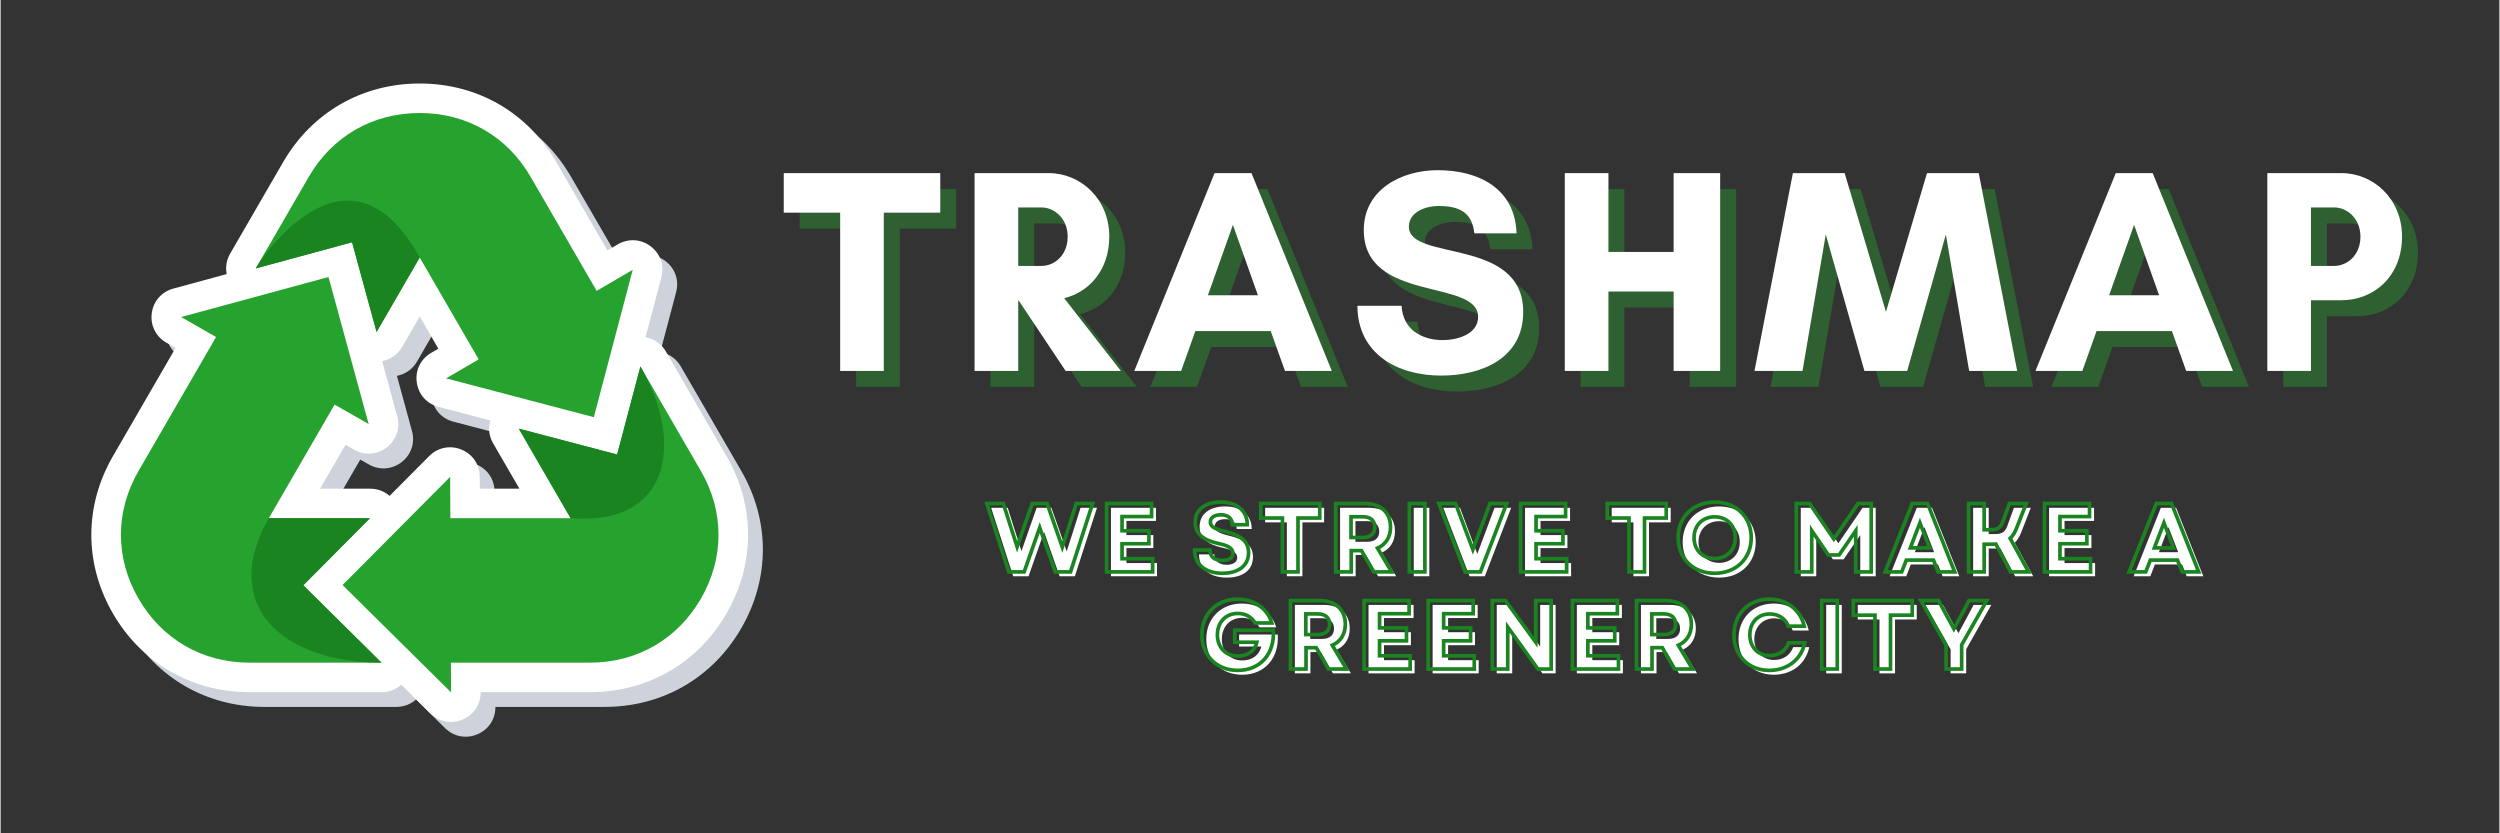<svg xmlns="http://www.w3.org/2000/svg" xmlns:xlink="http://www.w3.org/1999/xlink" width="324" zoomAndPan="magnify" viewBox="0 0 242.88 81" height="108" preserveAspectRatio="xMidYMid meet" version="1.0"><rect x="0" y="0" width="242.88" height="81" fill="#333333" stroke="none"/><defs><g/><clipPath id="131c7d5a01"><path d="M 10 9 L 74.812 9 L 74.812 71.836 L 10 71.836 Z M 10 9 " clip-rule="nonzero"/></clipPath><clipPath id="81c8dc3ed9"><path d="M 8.098 8.117 L 73 8.117 L 73 71 L 8.098 71 Z M 8.098 8.117 " clip-rule="nonzero"/></clipPath></defs><g clip-path="url(#131c7d5a01)"><path fill="#ced3db" d="M 39.242 49.637 L 43.094 45.766 C 43.93 44.926 45.125 44.684 46.223 45.133 C 47.324 45.578 48.004 46.59 48.012 47.773 L 48.016 48.934 L 51.863 48.934 L 49.316 44.535 C 48.906 43.832 48.816 43.039 49.035 42.305 L 44.004 40.984 C 42.855 40.684 42.051 39.77 41.891 38.598 C 41.73 37.422 42.266 36.328 43.289 35.734 L 43.984 35.328 L 42.176 32.199 L 40.473 35.141 C 40.035 35.895 39.332 36.383 38.52 36.531 L 39.984 41.898 C 40.297 43.043 39.91 44.195 38.973 44.922 C 38.031 45.645 36.816 45.73 35.785 45.141 L 34.957 44.672 L 32.488 48.938 L 37.344 48.938 C 38.07 48.938 38.734 49.191 39.242 49.641 Z M 40.383 67.984 C 39.871 68.449 39.195 68.711 38.457 68.711 L 25.637 68.711 C 20.035 68.711 15.156 65.902 12.355 61.066 C 9.555 56.227 9.555 50.609 12.355 45.77 L 18.445 35.25 L 17.551 34.742 C 16.52 34.152 15.977 33.066 16.129 31.891 C 16.277 30.715 17.078 29.797 18.223 29.484 L 23.41 28.078 C 23.273 27.414 23.387 26.715 23.75 26.09 L 28.895 17.199 C 31.695 12.359 36.574 9.551 42.176 9.551 C 47.777 9.551 52.652 12.359 55.453 17.199 L 60.418 25.773 L 61.434 25.184 C 62.457 24.586 63.676 24.66 64.621 25.379 C 65.566 26.094 65.965 27.246 65.66 28.391 L 64.121 34.223 C 64.949 34.359 65.668 34.852 66.113 35.617 L 66.168 35.711 C 66.176 35.723 66.18 35.734 66.188 35.746 L 71.992 45.77 C 74.789 50.609 74.789 56.227 71.992 61.066 C 69.191 65.902 64.312 68.711 58.711 68.711 L 48.094 68.711 L 48.094 68.719 C 48.102 69.906 47.426 70.918 46.332 71.375 C 45.238 71.836 44.039 71.602 43.195 70.77 Z M 40.383 67.984 " fill-opacity="1" fill-rule="evenodd"/></g><g clip-path="url(#81c8dc3ed9)"><path fill="#ffffff" d="M 37.805 48.203 L 41.656 44.332 C 42.492 43.492 43.688 43.25 44.785 43.695 C 45.883 44.145 46.566 45.156 46.57 46.34 L 46.578 47.5 L 50.426 47.5 L 47.879 43.102 C 47.469 42.395 47.379 41.602 47.598 40.871 L 42.566 39.547 C 41.418 39.246 40.609 38.336 40.449 37.16 C 40.289 35.988 40.824 34.895 41.852 34.297 L 42.547 33.895 L 40.738 30.762 L 39.035 33.707 C 38.598 34.457 37.895 34.949 37.082 35.094 L 38.547 40.465 C 38.859 41.605 38.473 42.762 37.535 43.484 C 36.594 44.211 35.379 44.297 34.348 43.707 L 33.52 43.234 L 31.051 47.5 L 35.906 47.5 C 36.633 47.5 37.297 47.754 37.805 48.203 Z M 38.945 66.551 C 38.434 67.016 37.758 67.277 37.016 67.277 L 24.199 67.277 C 18.598 67.277 13.719 64.469 10.918 59.633 C 8.117 54.793 8.117 49.176 10.918 44.336 L 17.008 33.816 L 16.113 33.309 C 15.086 32.719 14.539 31.629 14.691 30.457 C 14.84 29.281 15.641 28.363 16.785 28.051 L 21.973 26.641 C 21.84 25.98 21.949 25.281 22.312 24.652 L 27.457 15.762 C 30.258 10.926 35.137 8.117 40.738 8.117 C 46.34 8.117 51.215 10.926 54.016 15.762 L 58.98 24.34 L 59.996 23.75 C 61.02 23.152 62.238 23.227 63.184 23.941 C 64.129 24.66 64.527 25.812 64.223 26.957 L 62.684 32.785 C 63.512 32.922 64.234 33.418 64.676 34.184 L 64.73 34.277 C 64.738 34.289 64.746 34.301 64.75 34.312 L 70.555 44.336 C 73.355 49.176 73.355 54.793 70.555 59.629 C 67.754 64.469 62.875 67.277 57.273 67.277 L 46.66 67.277 L 46.66 67.285 C 46.664 68.469 45.988 69.484 44.895 69.941 C 43.801 70.398 42.602 70.168 41.758 69.332 Z M 38.945 66.551 " fill-opacity="1" fill-rule="evenodd"/></g><path fill="#26a22e" d="M 17.543 30.816 L 31.871 26.926 L 35.773 41.215 L 32.461 39.328 L 26.07 50.367 L 35.902 50.367 L 29.418 56.891 L 37.016 64.41 L 24.199 64.41 C 19.621 64.41 15.695 62.148 13.41 58.199 C 11.121 54.246 11.121 49.723 13.41 45.77 L 20.941 32.758 Z M 17.543 30.816 " fill-opacity="1" fill-rule="evenodd"/><path fill="#26a22e" d="M 43.781 67.297 L 33.238 56.867 L 43.695 46.352 L 43.711 50.367 L 55.402 50.367 L 50.367 41.668 L 59.926 44.18 L 62.188 35.621 L 68.062 45.773 C 70.352 49.723 70.352 54.246 68.062 58.199 C 65.777 62.148 61.852 64.41 57.273 64.41 L 43.77 64.41 L 43.781 67.301 Z M 43.781 67.297 " fill-opacity="1" fill-rule="evenodd"/><path fill="#26a22e" d="M 51.523 17.199 L 57.934 28.27 L 61.441 26.227 L 57.66 40.551 L 43.301 36.777 L 46.469 34.934 L 40.734 25.027 L 36.543 32.27 L 34.16 23.547 L 24.801 26.09 L 29.945 17.199 C 32.234 13.246 36.16 10.984 40.734 10.984 C 45.309 10.984 49.238 13.246 51.523 17.199 Z M 51.523 17.199 " fill-opacity="1" fill-rule="evenodd"/><path fill="#198420" d="M 34.16 23.547 L 36.543 32.27 L 40.734 25.027 C 33.652 12.227 25.039 25.68 25.039 25.68 L 24.801 26.09 Z M 34.16 23.547 " fill-opacity="1" fill-rule="evenodd"/><path fill="#198420" d="M 59.926 44.18 L 50.367 41.664 L 55.402 50.367 C 65.141 51.145 66.453 42.988 62.188 35.617 Z M 59.926 44.18 " fill-opacity="1" fill-rule="evenodd"/><path fill="#198420" d="M 29.418 56.891 L 35.902 50.367 L 26.07 50.367 C 21.223 58.832 27.391 64.41 37.02 64.41 Z M 29.418 56.891 " fill-opacity="1" fill-rule="evenodd"/><g fill="#26a22e" fill-opacity="0.4"><g transform="translate(77.529, 37.604)"><g><path d="M 9.867 -15.383 L 15.355 -15.383 L 15.355 -19.227 L 0.141 -19.227 L 0.141 -15.383 L 5.625 -15.383 L 5.625 0 L 9.867 0 Z M 9.867 -15.383 "/></g></g></g><g fill="#26a22e" fill-opacity="0.4"><g transform="translate(94.522, 37.604)"><g><path d="M 5.938 -6.871 L 5.965 -6.871 L 10.547 0 L 15.918 0 L 10.406 -7.07 C 12.836 -7.664 14.789 -9.812 14.789 -13.062 C 14.789 -16.711 12.016 -19.227 8.906 -19.227 L 1.695 -19.227 L 1.695 0 L 5.938 0 Z M 8.199 -15.891 C 9.445 -15.891 10.746 -14.816 10.746 -13.062 C 10.746 -11.227 9.445 -10.207 8.199 -10.207 L 5.938 -10.207 L 5.938 -15.891 Z M 8.199 -15.891 "/></g></g></g><g fill="#26a22e" fill-opacity="0.4"><g transform="translate(111.6, 37.604)"><g><path d="M 12.16 -7.352 L 7.297 -7.352 L 9.727 -14.195 Z M 19.34 0 L 11.535 -19.227 L 7.945 -19.227 L 0.141 0 L 4.695 0 L 6.078 -3.875 L 13.402 -3.875 L 14.789 0 Z M 19.34 0 "/></g></g></g><g fill="#26a22e" fill-opacity="0.4"><g transform="translate(132.581, 37.604)"><g><path d="M 9.16 -2.996 C 7.07 -2.996 5.258 -4.043 5.145 -6.332 L 0.848 -6.332 C 0.875 -1.641 4.75 0.453 8.992 0.453 C 12.922 0.453 16.965 -1.215 16.965 -5.738 C 16.965 -13.062 5.852 -10.602 5.852 -14.023 C 5.852 -15.469 7.52 -16.031 8.711 -16.031 C 10.828 -16.031 11.988 -15.383 12.215 -13.375 L 16.316 -13.375 C 16.176 -17.758 12.609 -19.512 8.652 -19.512 C 5.145 -19.512 1.469 -17.645 1.469 -13.688 C 1.469 -6.59 12.582 -8.992 12.582 -5.258 C 12.582 -3.535 10.492 -2.996 9.16 -2.996 Z M 9.16 -2.996 "/></g></g></g><g fill="#26a22e" fill-opacity="0.4"><g transform="translate(151.893, 37.604)"><g><path d="M 12.273 -19.227 L 12.273 -11.566 L 5.938 -11.566 L 5.938 -19.227 L 1.695 -19.227 L 1.695 0 L 5.938 0 L 5.938 -7.719 L 12.273 -7.719 L 12.273 0 L 16.797 0 L 16.797 -19.227 Z M 12.273 -19.227 "/></g></g></g><g fill="#26a22e" fill-opacity="0.4"><g transform="translate(171.883, 37.604)"><g><path d="M 25.676 0 L 21.941 -19.227 L 16.91 -19.227 L 12.922 -5.738 L 8.906 -19.227 L 3.875 -19.227 L 0.141 0 L 4.809 0 L 7.07 -13.262 L 10.828 0 L 14.984 0 L 18.746 -13.262 L 21.008 0 Z M 25.676 0 "/></g></g></g><g fill="#26a22e" fill-opacity="0.4"><g transform="translate(199.197, 37.604)"><g><path d="M 12.16 -7.352 L 7.297 -7.352 L 9.727 -14.195 Z M 19.34 0 L 11.535 -19.227 L 7.945 -19.227 L 0.141 0 L 4.695 0 L 6.078 -3.875 L 13.402 -3.875 L 14.789 0 Z M 19.34 0 "/></g></g></g><g fill="#26a22e" fill-opacity="0.4"><g transform="translate(220.177, 37.604)"><g><path d="M 5.938 -6.871 L 8.906 -6.871 C 12.016 -6.871 14.789 -9.16 14.789 -13.062 C 14.789 -16.711 12.016 -19.227 8.906 -19.227 L 1.695 -19.227 L 1.695 0 L 5.938 0 Z M 8.199 -15.891 C 9.445 -15.891 10.746 -14.816 10.746 -13.062 C 10.746 -11.227 9.445 -10.207 8.199 -10.207 L 5.938 -10.207 L 5.938 -15.891 Z M 8.199 -15.891 "/></g></g></g><g fill="#ffffff" fill-opacity="1"><g transform="translate(75.979, 36.054)"><g><path d="M 9.867 -15.383 L 15.355 -15.383 L 15.355 -19.227 L 0.141 -19.227 L 0.141 -15.383 L 5.625 -15.383 L 5.625 0 L 9.867 0 Z M 9.867 -15.383 "/></g></g></g><g fill="#ffffff" fill-opacity="1"><g transform="translate(92.973, 36.054)"><g><path d="M 5.938 -6.871 L 5.965 -6.871 L 10.547 0 L 15.918 0 L 10.406 -7.07 C 12.836 -7.664 14.789 -9.812 14.789 -13.062 C 14.789 -16.711 12.016 -19.227 8.906 -19.227 L 1.695 -19.227 L 1.695 0 L 5.938 0 Z M 8.199 -15.891 C 9.445 -15.891 10.746 -14.816 10.746 -13.062 C 10.746 -11.227 9.445 -10.207 8.199 -10.207 L 5.938 -10.207 L 5.938 -15.891 Z M 8.199 -15.891 "/></g></g></g><g fill="#ffffff" fill-opacity="1"><g transform="translate(110.051, 36.054)"><g><path d="M 12.16 -7.352 L 7.297 -7.352 L 9.727 -14.195 Z M 19.34 0 L 11.535 -19.227 L 7.945 -19.227 L 0.141 0 L 4.695 0 L 6.078 -3.875 L 13.402 -3.875 L 14.789 0 Z M 19.34 0 "/></g></g></g><g fill="#ffffff" fill-opacity="1"><g transform="translate(131.031, 36.054)"><g><path d="M 9.16 -2.996 C 7.07 -2.996 5.258 -4.043 5.145 -6.332 L 0.848 -6.332 C 0.875 -1.641 4.75 0.453 8.992 0.453 C 12.922 0.453 16.965 -1.215 16.965 -5.738 C 16.965 -13.062 5.852 -10.602 5.852 -14.023 C 5.852 -15.469 7.52 -16.031 8.711 -16.031 C 10.828 -16.031 11.988 -15.383 12.215 -13.375 L 16.316 -13.375 C 16.176 -17.758 12.609 -19.512 8.652 -19.512 C 5.145 -19.512 1.469 -17.645 1.469 -13.688 C 1.469 -6.59 12.582 -8.992 12.582 -5.258 C 12.582 -3.535 10.492 -2.996 9.16 -2.996 Z M 9.16 -2.996 "/></g></g></g><g fill="#ffffff" fill-opacity="1"><g transform="translate(150.343, 36.054)"><g><path d="M 12.273 -19.227 L 12.273 -11.566 L 5.938 -11.566 L 5.938 -19.227 L 1.695 -19.227 L 1.695 0 L 5.938 0 L 5.938 -7.719 L 12.273 -7.719 L 12.273 0 L 16.797 0 L 16.797 -19.227 Z M 12.273 -19.227 "/></g></g></g><g fill="#ffffff" fill-opacity="1"><g transform="translate(170.334, 36.054)"><g><path d="M 25.676 0 L 21.941 -19.227 L 16.91 -19.227 L 12.922 -5.738 L 8.906 -19.227 L 3.875 -19.227 L 0.141 0 L 4.809 0 L 7.07 -13.262 L 10.828 0 L 14.984 0 L 18.746 -13.262 L 21.008 0 Z M 25.676 0 "/></g></g></g><g fill="#ffffff" fill-opacity="1"><g transform="translate(197.647, 36.054)"><g><path d="M 12.16 -7.352 L 7.297 -7.352 L 9.727 -14.195 Z M 19.34 0 L 11.535 -19.227 L 7.945 -19.227 L 0.141 0 L 4.695 0 L 6.078 -3.875 L 13.402 -3.875 L 14.789 0 Z M 19.34 0 "/></g></g></g><g fill="#ffffff" fill-opacity="1"><g transform="translate(218.628, 36.054)"><g><path d="M 5.938 -6.871 L 8.906 -6.871 C 12.016 -6.871 14.789 -9.16 14.789 -13.062 C 14.789 -16.711 12.016 -19.227 8.906 -19.227 L 1.695 -19.227 L 1.695 0 L 5.938 0 Z M 8.199 -15.891 C 9.445 -15.891 10.746 -14.816 10.746 -13.062 C 10.746 -11.227 9.445 -10.207 8.199 -10.207 L 5.938 -10.207 L 5.938 -15.891 Z M 8.199 -15.891 "/></g></g></g><g fill="#ffffff" fill-opacity="1"><g transform="translate(96.187, 56.011)"><g><path d="M 2.234 0 L 3.727 0 L 5.238 -4.305 L 6.75 0 L 8.23 0 L 10.379 -6.652 L 8.781 -6.652 L 8.145 -4.629 L 7.434 -2.414 L 6.664 -4.629 L 5.949 -6.652 L 4.516 -6.652 L 3.801 -4.629 L 3.043 -2.441 L 2.34 -4.629 L 1.703 -6.652 L 0.094 -6.652 Z M 2.234 0 "/></g></g></g><g fill="#ffffff" fill-opacity="1"><g transform="translate(107.128, 56.011)"><g><path d="M 0.797 0 L 5.273 0 L 5.273 -1.281 L 2.301 -1.281 L 2.301 -2.738 L 4.914 -2.738 L 4.914 -4 L 2.301 -4 L 2.301 -5.379 L 5.172 -5.379 L 5.172 -6.652 L 0.797 -6.652 Z M 0.797 0 "/></g></g></g><g fill="#ffffff" fill-opacity="1"><g transform="translate(113.358, 56.011)"><g/></g></g><g fill="#ffffff" fill-opacity="1"><g transform="translate(116.065, 56.011)"><g><path d="M 3.117 0.133 C 4.695 0.133 5.664 -0.617 5.664 -1.871 C 5.664 -2.926 4.973 -3.555 3.316 -3.945 C 2.301 -4.184 1.949 -4.438 1.949 -4.848 C 1.949 -5.285 2.34 -5.551 2.977 -5.551 C 3.668 -5.551 4.086 -5.191 4.086 -4.59 L 5.543 -4.59 C 5.543 -5.93 4.535 -6.785 2.957 -6.785 C 1.426 -6.785 0.477 -6.035 0.477 -4.82 C 0.477 -3.734 1.207 -3.09 2.766 -2.758 C 3.707 -2.559 4.133 -2.281 4.133 -1.816 C 4.133 -1.367 3.734 -1.113 3.109 -1.113 C 2.375 -1.113 1.902 -1.484 1.902 -2.121 L 0.418 -2.121 C 0.418 -0.742 1.445 0.133 3.117 0.133 Z M 3.117 0.133 "/></g></g></g><g fill="#ffffff" fill-opacity="1"><g transform="translate(122.628, 56.011)"><g><path d="M 2.395 0 L 3.906 0 L 3.906 -5.238 L 6.016 -5.238 L 6.016 -6.652 L 0.285 -6.652 L 0.285 -5.238 L 2.395 -5.238 Z M 2.395 0 "/></g></g></g><g fill="#ffffff" fill-opacity="1"><g transform="translate(129.399, 56.011)"><g><path d="M 0.797 0 L 2.309 0 L 2.309 -2.07 L 3.309 -2.07 L 4.496 0 L 6.246 0 L 4.867 -2.309 C 5.664 -2.66 6.129 -3.383 6.129 -4.363 C 6.129 -5.777 5.16 -6.652 3.641 -6.652 L 0.797 -6.652 Z M 2.289 -3.348 L 2.289 -5.359 L 3.441 -5.359 C 4.184 -5.359 4.602 -5 4.602 -4.352 C 4.602 -3.707 4.184 -3.348 3.441 -3.348 Z M 2.289 -3.348 "/></g></g></g><g fill="#ffffff" fill-opacity="1"><g transform="translate(136.56, 56.011)"><g><path d="M 0.797 0 L 2.309 0 L 2.309 -6.652 L 0.797 -6.652 Z M 0.797 0 "/></g></g></g><g fill="#ffffff" fill-opacity="1"><g transform="translate(140.141, 56.011)"><g><path d="M 2.641 0 L 4.125 0 L 6.684 -6.652 L 5.066 -6.652 L 3.395 -2.176 L 2.594 -4.285 L 1.711 -6.652 L 0.086 -6.652 Z M 2.641 0 "/></g></g></g><g fill="#ffffff" fill-opacity="1"><g transform="translate(147.377, 56.011)"><g><path d="M 0.797 0 L 5.273 0 L 5.273 -1.281 L 2.301 -1.281 L 2.301 -2.738 L 4.914 -2.738 L 4.914 -4 L 2.301 -4 L 2.301 -5.379 L 5.172 -5.379 L 5.172 -6.652 L 0.797 -6.652 Z M 0.797 0 "/></g></g></g><g fill="#ffffff" fill-opacity="1"><g transform="translate(153.608, 56.011)"><g/></g></g><g fill="#ffffff" fill-opacity="1"><g transform="translate(156.315, 56.011)"><g><path d="M 2.395 0 L 3.906 0 L 3.906 -5.238 L 6.016 -5.238 L 6.016 -6.652 L 0.285 -6.652 L 0.285 -5.238 L 2.395 -5.238 Z M 2.395 0 "/></g></g></g><g fill="#ffffff" fill-opacity="1"><g transform="translate(163.086, 56.011)"><g><path d="M 3.953 0.133 C 6.035 0.133 7.508 -1.293 7.508 -3.328 C 7.508 -5.359 6.035 -6.785 3.953 -6.785 C 1.871 -6.785 0.41 -5.359 0.41 -3.328 C 0.41 -1.293 1.871 0.133 3.953 0.133 Z M 1.949 -3.328 C 1.949 -4.523 2.777 -5.352 3.953 -5.352 C 5.141 -5.352 5.961 -4.523 5.961 -3.328 C 5.961 -2.129 5.141 -1.301 3.953 -1.301 C 2.777 -1.301 1.949 -2.129 1.949 -3.328 Z M 1.949 -3.328 "/></g></g></g><g fill="#ffffff" fill-opacity="1"><g transform="translate(171.472, 56.011)"><g/></g></g><g fill="#ffffff" fill-opacity="1"><g transform="translate(174.179, 56.011)"><g><path d="M 0.797 0 L 2.301 0 L 2.301 -4.012 L 3.918 -1.645 L 4.961 -1.645 L 6.578 -4 L 6.578 0 L 8.078 0 L 8.078 -6.652 L 6.805 -6.652 L 4.449 -3.203 L 2.082 -6.652 L 0.797 -6.652 Z M 0.797 0 "/></g></g></g><g fill="#ffffff" fill-opacity="1"><g transform="translate(183.524, 56.011)"><g><path d="M 0.086 0 L 1.703 0 L 2.148 -1.148 L 4.789 -1.148 L 5.238 0 L 6.852 0 L 4.211 -6.652 L 2.727 -6.652 Z M 2.539 -2.34 L 3.469 -4.773 L 4.41 -2.34 Z M 2.539 -2.34 "/></g></g></g><g fill="#ffffff" fill-opacity="1"><g transform="translate(190.932, 56.011)"><g><path d="M 0.797 0 L 2.309 0 L 2.309 -2.691 L 3.109 -2.691 C 3.23 -2.691 3.336 -2.691 3.449 -2.699 L 4.875 0 L 6.633 0 L 4.84 -3.262 C 5.105 -3.516 5.305 -3.848 5.477 -4.285 L 6.398 -6.652 L 4.762 -6.652 L 4.133 -4.922 C 3.906 -4.297 3.633 -4.098 2.879 -4.098 L 2.309 -4.098 L 2.309 -6.652 L 0.797 -6.652 Z M 0.797 0 "/></g></g></g><g fill="#ffffff" fill-opacity="1"><g transform="translate(198.311, 56.011)"><g><path d="M 0.797 0 L 5.273 0 L 5.273 -1.281 L 2.301 -1.281 L 2.301 -2.738 L 4.914 -2.738 L 4.914 -4 L 2.301 -4 L 2.301 -5.379 L 5.172 -5.379 L 5.172 -6.652 L 0.797 -6.652 Z M 0.797 0 "/></g></g></g><g fill="#ffffff" fill-opacity="1"><g transform="translate(204.541, 56.011)"><g/></g></g><g fill="#ffffff" fill-opacity="1"><g transform="translate(207.248, 56.011)"><g><path d="M 0.086 0 L 1.703 0 L 2.148 -1.148 L 4.789 -1.148 L 5.238 0 L 6.852 0 L 4.211 -6.652 L 2.727 -6.652 Z M 2.539 -2.34 L 3.469 -4.773 L 4.41 -2.34 Z M 2.539 -2.34 "/></g></g></g><path stroke-linecap="butt" transform="matrix(0.726, 0, 0, 0.726, 74.982, 47.604)" fill="none" stroke-linejoin="miter" d="M 31.7 10.998 L 33.755 10.998 L 35.837 5.07 L 37.919 10.998 L 39.963 10.998 L 42.922 1.837 L 40.722 1.837 L 39.845 4.623 L 38.86 7.679 L 37.8 4.623 L 36.821 1.837 L 34.842 1.837 L 33.857 4.623 L 32.814 7.636 L 31.845 4.623 L 30.968 1.837 L 28.757 1.837 Z M 44.794 10.998 L 50.953 10.998 L 50.953 9.234 L 46.86 9.234 L 46.86 7.227 L 50.459 7.227 L 50.459 5.49 L 46.86 5.49 L 46.86 3.591 L 50.814 3.591 L 50.814 1.837 L 44.794 1.837 Z M 60.292 11.181 C 62.466 11.181 63.8 10.148 63.8 8.421 C 63.8 6.969 62.848 6.103 60.572 5.565 C 59.168 5.242 58.684 4.887 58.684 4.322 C 58.684 3.725 59.222 3.354 60.099 3.354 C 61.051 3.354 61.627 3.854 61.627 4.677 L 63.633 4.677 C 63.633 2.832 62.245 1.654 60.072 1.654 C 57.963 1.654 56.656 2.687 56.656 4.36 C 56.656 5.855 57.662 6.748 59.808 7.206 C 61.105 7.48 61.696 7.857 61.696 8.502 C 61.696 9.115 61.148 9.47 60.282 9.47 C 59.27 9.47 58.619 8.959 58.619 8.083 L 56.575 8.083 C 56.575 9.982 57.99 11.181 60.292 11.181 Z M 68.335 10.998 L 70.417 10.998 L 70.417 3.79 L 73.327 3.79 L 73.327 1.837 L 65.43 1.837 L 65.43 3.79 L 68.335 3.79 Z M 75.463 10.998 L 77.545 10.998 L 77.545 8.147 L 78.916 8.147 L 80.552 10.998 L 82.962 10.998 L 81.063 7.819 C 82.166 7.335 82.806 6.34 82.806 4.989 C 82.806 3.042 81.472 1.837 79.379 1.837 L 75.463 1.837 Z M 77.518 6.393 L 77.518 3.617 L 79.105 3.617 C 80.121 3.617 80.697 4.118 80.697 5.005 C 80.697 5.898 80.121 6.393 79.105 6.393 Z M 85.323 10.998 L 87.405 10.998 L 87.405 1.837 L 85.323 1.837 Z M 92.796 10.998 L 94.84 10.998 L 98.358 1.837 L 96.131 1.837 L 93.829 8.002 L 92.731 5.097 L 91.51 1.837 L 89.272 1.837 Z M 100.219 10.998 L 106.384 10.998 L 106.384 9.234 L 102.291 9.234 L 102.291 7.227 L 105.89 7.227 L 105.89 5.49 L 102.291 5.49 L 102.291 3.591 L 106.245 3.591 L 106.245 1.837 L 100.219 1.837 Z M 114.728 10.998 L 116.81 10.998 L 116.81 3.79 L 119.715 3.79 L 119.715 1.837 L 111.823 1.837 L 111.823 3.79 L 114.728 3.79 Z M 126.203 11.181 C 129.07 11.181 131.098 9.218 131.098 6.415 C 131.098 3.617 129.07 1.654 126.203 1.654 C 123.335 1.654 121.318 3.617 121.318 6.415 C 121.318 9.218 123.335 11.181 126.203 11.181 Z M 123.443 6.415 C 123.443 4.769 124.578 3.628 126.203 3.628 C 127.838 3.628 128.962 4.769 128.962 6.415 C 128.962 8.066 127.838 9.207 126.203 9.207 C 124.578 9.207 123.443 8.066 123.443 6.415 Z M 137.134 10.998 L 139.2 10.998 L 139.2 5.473 L 141.427 8.733 L 142.863 8.733 L 145.09 5.49 L 145.09 10.998 L 147.162 10.998 L 147.162 1.837 L 145.408 1.837 L 142.159 6.592 L 138.899 1.837 L 137.134 1.837 Z M 149.023 10.998 L 151.245 10.998 L 151.863 9.417 L 155.5 9.417 L 156.113 10.998 L 158.34 10.998 L 154.704 1.837 L 152.659 1.837 Z M 152.401 7.781 L 153.682 4.43 L 154.978 7.781 Z M 160.202 10.998 L 162.283 10.998 L 162.283 7.297 L 163.381 7.297 C 163.558 7.297 163.698 7.297 163.854 7.281 L 165.818 10.998 L 168.239 10.998 L 165.769 6.512 C 166.135 6.157 166.41 5.699 166.641 5.097 L 167.916 1.837 L 165.662 1.837 L 164.801 4.22 C 164.484 5.086 164.107 5.36 163.069 5.36 L 162.283 5.36 L 162.283 1.837 L 160.202 1.837 Z M 170.364 10.998 L 176.529 10.998 L 176.529 9.234 L 172.435 9.234 L 172.435 7.227 L 176.034 7.227 L 176.034 5.49 L 172.435 5.49 L 172.435 3.591 L 176.389 3.591 L 176.389 1.837 L 170.364 1.837 Z M 181.693 10.998 L 183.915 10.998 L 184.533 9.417 L 188.17 9.417 L 188.789 10.998 L 191.01 10.998 L 187.374 1.837 L 185.335 1.837 Z M 185.071 7.781 L 186.352 4.43 L 187.648 7.781 Z M 185.071 7.781 " stroke="#198420" stroke-width="0.491" stroke-opacity="1" stroke-miterlimit="4"/><g fill="#ffffff" fill-opacity="1"><g transform="translate(116.78, 65.451)"><g><path d="M 3.898 0.133 C 6.094 0.133 7.508 -1.492 7.355 -3.773 L 3.602 -3.773 L 3.602 -2.605 L 5.762 -2.605 C 5.57 -1.797 4.887 -1.254 3.918 -1.254 C 2.699 -1.254 1.922 -2.129 1.922 -3.328 C 1.922 -4.543 2.727 -5.398 3.898 -5.398 C 4.637 -5.398 5.258 -5.059 5.578 -4.477 L 7.203 -4.477 C 6.805 -5.875 5.484 -6.785 3.867 -6.785 C 1.844 -6.785 0.41 -5.352 0.41 -3.328 C 0.41 -1.293 1.852 0.133 3.898 0.133 Z M 3.898 0.133 "/></g></g></g><g fill="#ffffff" fill-opacity="1"><g transform="translate(125.004, 65.451)"><g><path d="M 0.797 0 L 2.309 0 L 2.309 -2.07 L 3.309 -2.07 L 4.496 0 L 6.246 0 L 4.867 -2.309 C 5.664 -2.66 6.129 -3.383 6.129 -4.363 C 6.129 -5.777 5.16 -6.652 3.641 -6.652 L 0.797 -6.652 Z M 2.289 -3.348 L 2.289 -5.359 L 3.441 -5.359 C 4.184 -5.359 4.602 -5 4.602 -4.352 C 4.602 -3.707 4.184 -3.348 3.441 -3.348 Z M 2.289 -3.348 "/></g></g></g><g fill="#ffffff" fill-opacity="1"><g transform="translate(132.165, 65.451)"><g><path d="M 0.797 0 L 5.273 0 L 5.273 -1.281 L 2.301 -1.281 L 2.301 -2.738 L 4.914 -2.738 L 4.914 -4 L 2.301 -4 L 2.301 -5.379 L 5.172 -5.379 L 5.172 -6.652 L 0.797 -6.652 Z M 0.797 0 "/></g></g></g><g fill="#ffffff" fill-opacity="1"><g transform="translate(138.395, 65.451)"><g><path d="M 0.797 0 L 5.273 0 L 5.273 -1.281 L 2.301 -1.281 L 2.301 -2.738 L 4.914 -2.738 L 4.914 -4 L 2.301 -4 L 2.301 -5.379 L 5.172 -5.379 L 5.172 -6.652 L 0.797 -6.652 Z M 0.797 0 "/></g></g></g><g fill="#ffffff" fill-opacity="1"><g transform="translate(144.626, 65.451)"><g><path d="M 0.797 0 L 2.301 0 L 2.301 -4.078 L 5.238 0 L 6.52 0 L 6.52 -6.652 L 5.02 -6.652 L 5.02 -2.605 L 2.082 -6.652 L 0.797 -6.652 Z M 0.797 0 "/></g></g></g><g fill="#ffffff" fill-opacity="1"><g transform="translate(152.413, 65.451)"><g><path d="M 0.797 0 L 5.273 0 L 5.273 -1.281 L 2.301 -1.281 L 2.301 -2.738 L 4.914 -2.738 L 4.914 -4 L 2.301 -4 L 2.301 -5.379 L 5.172 -5.379 L 5.172 -6.652 L 0.797 -6.652 Z M 0.797 0 "/></g></g></g><g fill="#ffffff" fill-opacity="1"><g transform="translate(158.643, 65.451)"><g><path d="M 0.797 0 L 2.309 0 L 2.309 -2.07 L 3.309 -2.07 L 4.496 0 L 6.246 0 L 4.867 -2.309 C 5.664 -2.66 6.129 -3.383 6.129 -4.363 C 6.129 -5.777 5.16 -6.652 3.641 -6.652 L 0.797 -6.652 Z M 2.289 -3.348 L 2.289 -5.359 L 3.441 -5.359 C 4.184 -5.359 4.602 -5 4.602 -4.352 C 4.602 -3.707 4.184 -3.348 3.441 -3.348 Z M 2.289 -3.348 "/></g></g></g><g fill="#ffffff" fill-opacity="1"><g transform="translate(165.804, 65.451)"><g/></g></g><g fill="#ffffff" fill-opacity="1"><g transform="translate(168.511, 65.451)"><g><path d="M 3.848 0.133 C 5.598 0.133 6.957 -0.93 7.289 -2.547 L 5.73 -2.547 C 5.457 -1.785 4.754 -1.301 3.879 -1.301 C 2.746 -1.301 1.949 -2.129 1.949 -3.328 C 1.949 -4.523 2.758 -5.352 3.887 -5.352 C 4.734 -5.352 5.426 -4.895 5.684 -4.164 L 7.242 -4.164 C 6.863 -5.762 5.531 -6.785 3.84 -6.785 C 1.824 -6.785 0.41 -5.359 0.41 -3.328 C 0.41 -1.293 1.824 0.133 3.848 0.133 Z M 3.848 0.133 "/></g></g></g><g fill="#ffffff" fill-opacity="1"><g transform="translate(176.65, 65.451)"><g><path d="M 0.797 0 L 2.309 0 L 2.309 -6.652 L 0.797 -6.652 Z M 0.797 0 "/></g></g></g><g fill="#ffffff" fill-opacity="1"><g transform="translate(180.231, 65.451)"><g><path d="M 2.395 0 L 3.906 0 L 3.906 -5.238 L 6.016 -5.238 L 6.016 -6.652 L 0.285 -6.652 L 0.285 -5.238 L 2.395 -5.238 Z M 2.395 0 "/></g></g></g><g fill="#ffffff" fill-opacity="1"><g transform="translate(187.002, 65.451)"><g><path d="M 2.539 0 L 4.051 0 L 4.051 -2.348 L 6.492 -6.652 L 4.773 -6.652 L 3.953 -5.113 L 3.297 -3.906 L 2.633 -5.113 L 1.805 -6.652 L 0.086 -6.652 L 2.539 -2.328 Z M 2.539 0 "/></g></g></g><path stroke-linecap="butt" transform="matrix(0.726, 0, 0, 0.726, 74.982, 47.604)" fill="none" stroke-linejoin="miter" d="M 62.353 24.184 C 65.376 24.184 67.323 21.946 67.114 18.804 L 61.944 18.804 L 61.944 20.412 L 64.919 20.412 C 64.655 21.526 63.714 22.268 62.38 22.268 C 60.701 22.268 59.625 21.069 59.625 19.417 C 59.625 17.744 60.744 16.561 62.353 16.561 C 63.375 16.561 64.225 17.034 64.666 17.836 L 66.909 17.836 C 66.355 15.91 64.537 14.651 62.31 14.651 C 59.523 14.651 57.549 16.631 57.549 19.417 C 57.549 22.22 59.539 24.184 62.353 24.184 Z M 69.411 24.001 L 71.493 24.001 L 71.493 21.144 L 72.864 21.144 L 74.5 24.001 L 76.91 24.001 L 75.011 20.821 C 76.114 20.332 76.754 19.342 76.754 17.992 C 76.754 16.044 75.42 14.839 73.327 14.839 L 69.411 14.839 Z M 71.466 19.39 L 71.466 16.62 L 73.053 16.62 C 74.069 16.62 74.645 17.115 74.645 18.002 C 74.645 18.895 74.069 19.39 73.053 19.39 Z M 79.271 24.001 L 85.436 24.001 L 85.436 22.231 L 81.337 22.231 L 81.337 20.23 L 84.942 20.23 L 84.942 18.492 L 81.337 18.492 L 81.337 16.593 L 85.291 16.593 L 85.291 14.839 L 79.271 14.839 Z M 87.852 24.001 L 94.017 24.001 L 94.017 22.231 L 89.918 22.231 L 89.918 20.23 L 93.522 20.23 L 93.522 18.492 L 89.918 18.492 L 89.918 16.593 L 93.872 16.593 L 93.872 14.839 L 87.852 14.839 Z M 96.432 24.001 L 98.498 24.001 L 98.498 18.384 L 102.543 24.001 L 104.313 24.001 L 104.313 14.839 L 102.248 14.839 L 102.248 20.412 L 98.197 14.839 L 96.432 14.839 Z M 107.159 24.001 L 113.324 24.001 L 113.324 22.231 L 109.225 22.231 L 109.225 20.23 L 112.824 20.23 L 112.824 18.492 L 109.225 18.492 L 109.225 16.593 L 113.179 16.593 L 113.179 14.839 L 107.159 14.839 Z M 115.74 24.001 L 117.816 24.001 L 117.816 21.144 L 119.193 21.144 L 120.829 24.001 L 123.239 24.001 L 121.34 20.821 C 122.437 20.332 123.083 19.342 123.083 17.992 C 123.083 16.044 121.743 14.839 119.65 14.839 L 115.74 14.839 Z M 117.789 19.39 L 117.789 16.62 L 119.376 16.62 C 120.398 16.62 120.974 17.115 120.974 18.002 C 120.974 18.895 120.398 19.39 119.376 19.39 Z M 133.53 24.184 C 135.94 24.184 137.806 22.72 138.269 20.493 L 136.123 20.493 C 135.741 21.537 134.772 22.209 133.567 22.209 C 132.013 22.209 130.91 21.069 130.91 19.417 C 130.91 17.766 132.023 16.631 133.578 16.631 C 134.745 16.631 135.703 17.26 136.053 18.266 L 138.199 18.266 C 137.677 16.066 135.848 14.651 133.519 14.651 C 130.738 14.651 128.79 16.62 128.79 19.417 C 128.79 22.22 130.738 24.184 133.53 24.184 Z M 140.534 24.001 L 142.616 24.001 L 142.616 14.839 L 140.534 14.839 Z M 147.667 24.001 L 149.744 24.001 L 149.744 16.787 L 152.654 16.787 L 152.654 14.839 L 144.762 14.839 L 144.762 16.787 L 147.667 16.787 Z M 157.189 24.001 L 159.271 24.001 L 159.271 20.768 L 162.633 14.839 L 160.261 14.839 L 159.136 16.959 L 158.233 18.621 L 157.318 16.959 L 156.178 14.839 L 153.811 14.839 L 157.189 20.789 Z M 157.189 24.001 " stroke="#198420" stroke-width="0.491" stroke-opacity="1" stroke-miterlimit="4"/></svg>